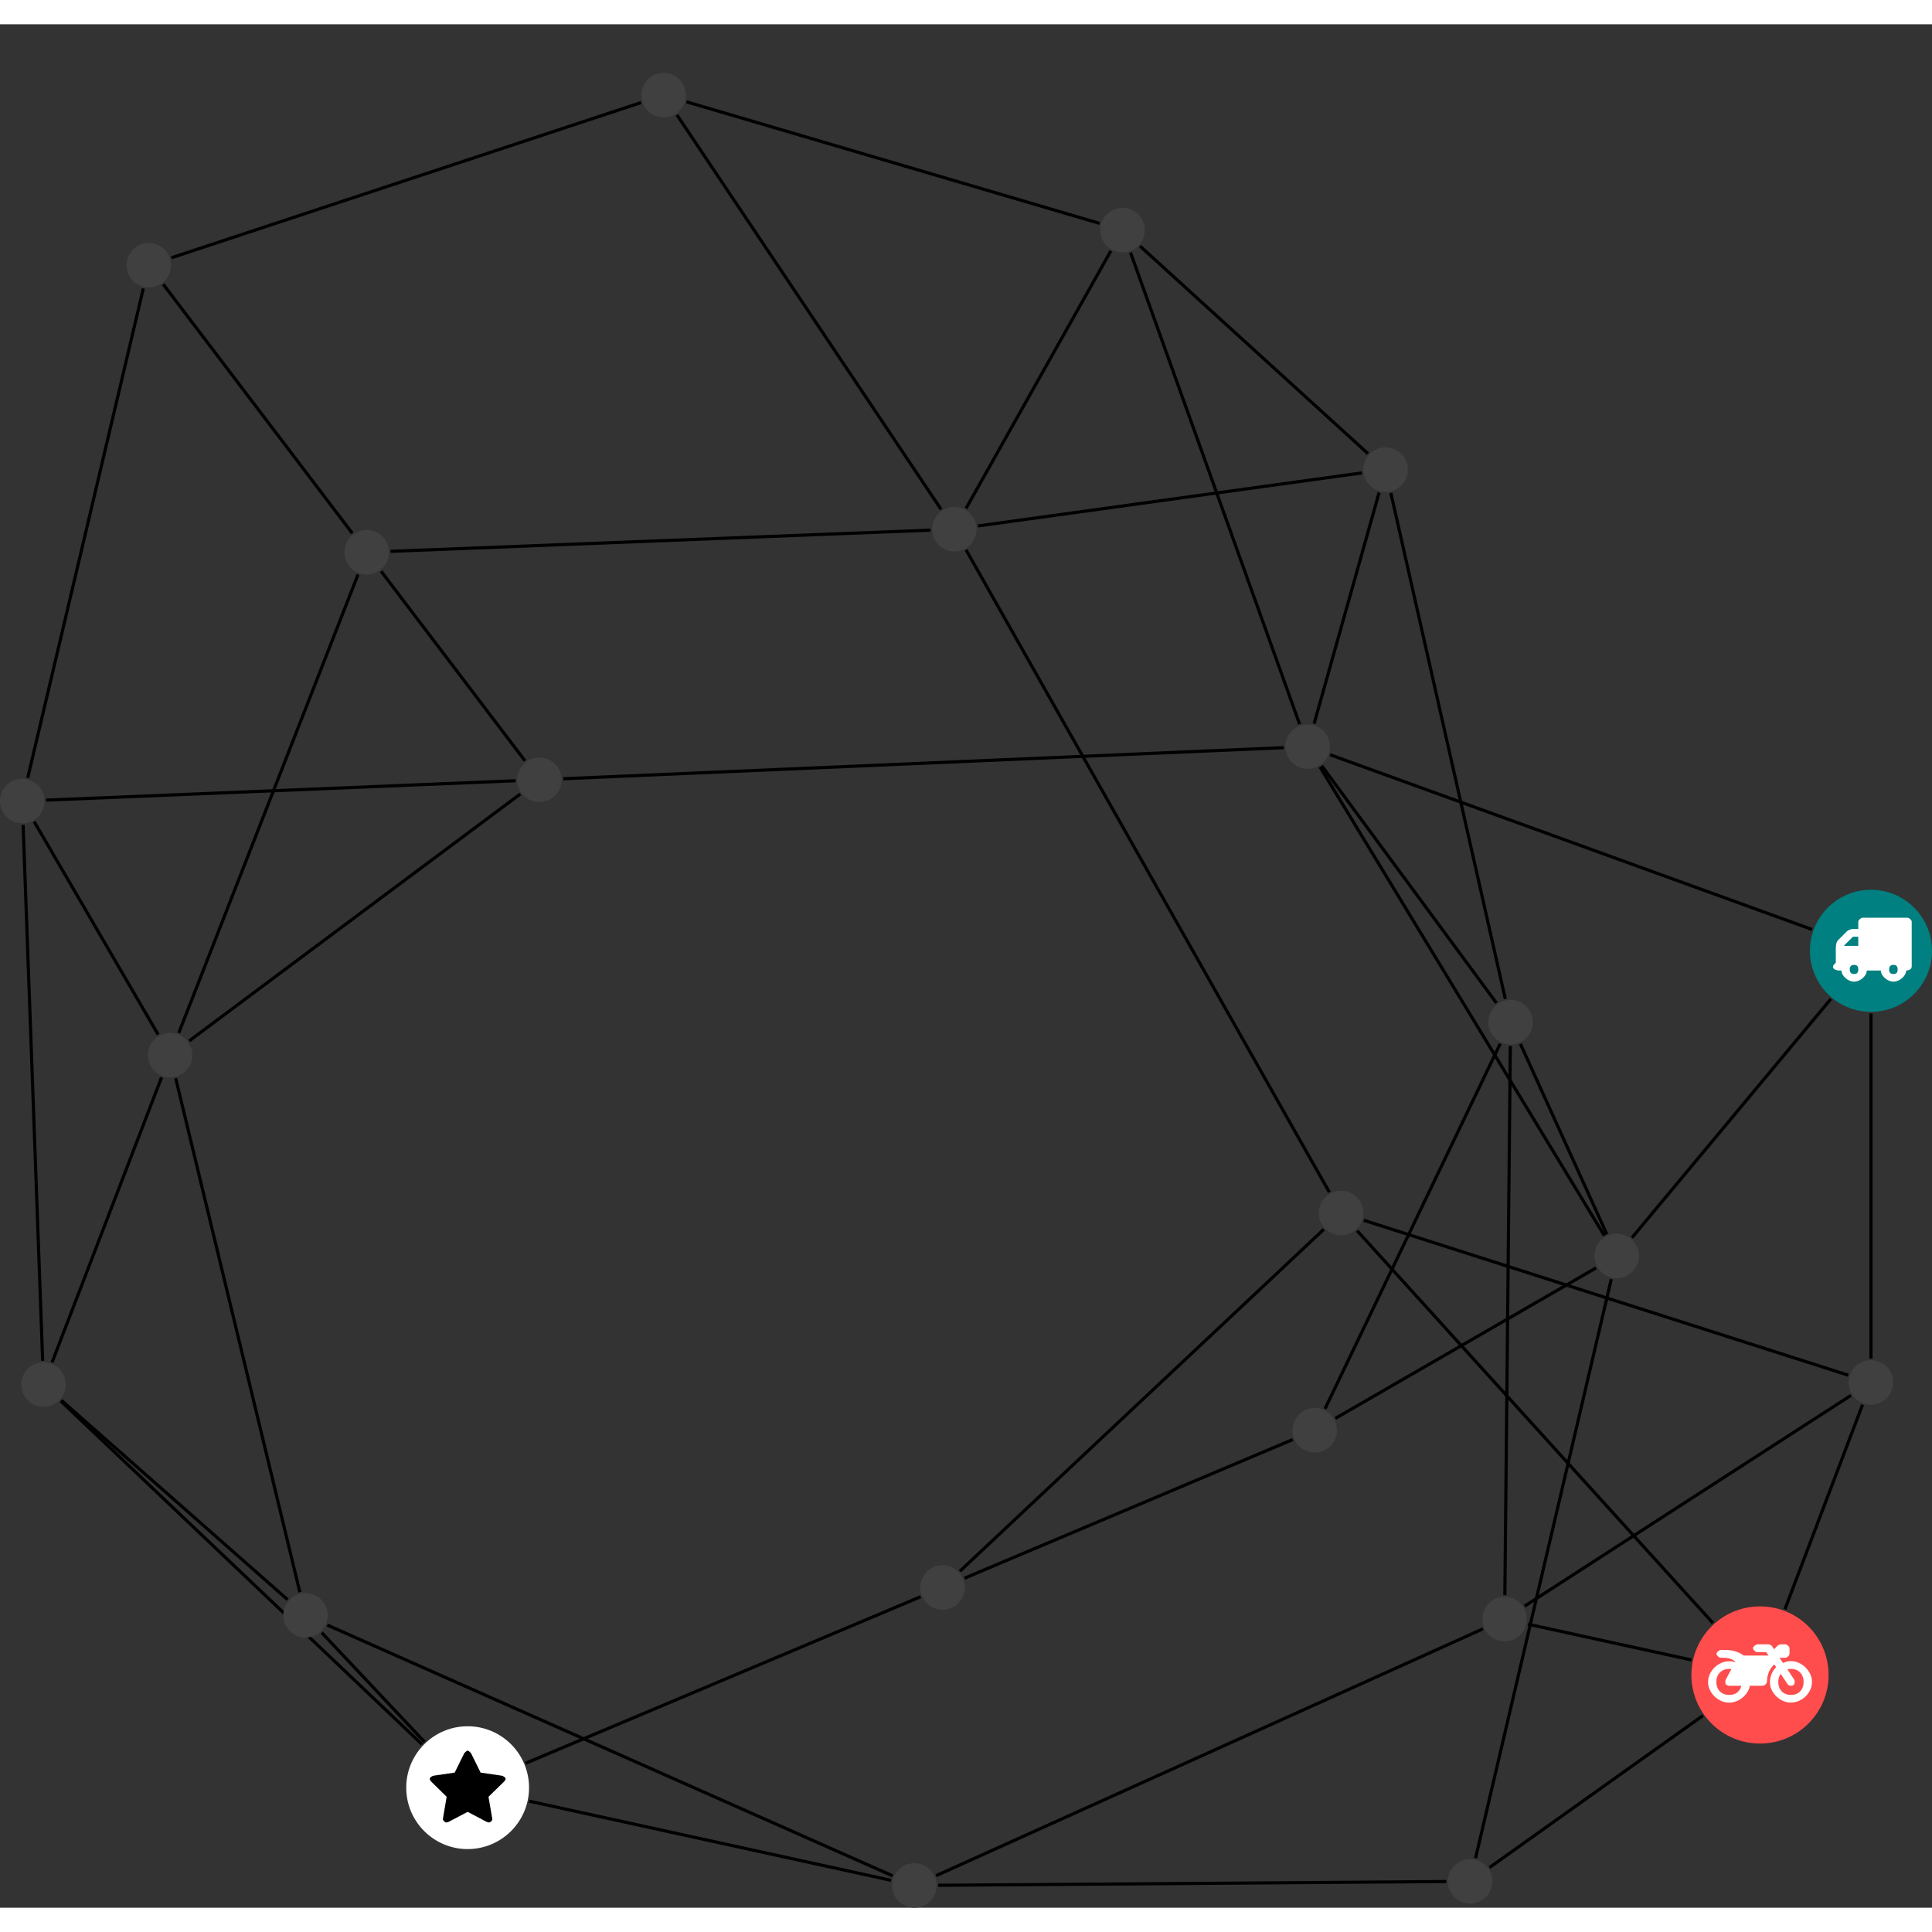 <?xml version="1.0" encoding="UTF-8"?>
<svg xmlns="http://www.w3.org/2000/svg" xmlns:xlink="http://www.w3.org/1999/xlink" width="244.617pt" height="244.617pt" viewBox="0.000 -6.149 244.617 238.468" version="1.1">
<rect x="0.000" y="-6.149" width="244.617" height="238.468" fill="#333333" stroke="none"/>
<defs>
<g>
<symbol overflow="visible" id="glyph0-0">
<path style="stroke:none;" d="M 1.422 -0.75 L 1.422 -7.922 L 3.562 -7.922 L 3.562 -0.891 L 1.422 -0.891 Z M 0.625 0 L 4.531 0 L 4.531 -8.812 L 0.438 -8.812 L 0.438 0 Z M 0.625 0 "/>
</symbol>
<symbol overflow="visible" id="glyph0-1">
<path style="stroke:none;" d="M 3.375 -0.844 C 3.375 -0.453 3.234 -0.266 2.844 -0.266 C 2.469 -0.266 2.297 -0.453 2.297 -0.844 C 2.297 -1.219 2.469 -1.422 2.844 -1.422 C 3.234 -1.422 3.375 -1.219 3.375 -0.844 Z M 1.594 -3.688 L 1.594 -3.859 C 1.594 -3.875 1.578 -3.875 1.594 -3.891 L 2.688 -4.969 C 2.703 -5 2.656 -4.984 2.688 -4.984 L 3.375 -4.984 L 3.375 -3.828 L 1.594 -3.828 Z M 8.359 -0.844 C 8.359 -0.453 8.219 -0.266 7.828 -0.266 C 7.453 -0.266 7.281 -0.453 7.281 -0.844 C 7.281 -1.219 7.453 -1.422 7.828 -1.422 C 8.219 -1.422 8.359 -1.219 8.359 -0.844 Z M 10.141 -6.891 C 10.141 -7.094 9.812 -7.391 9.609 -7.391 L 3.922 -7.391 C 3.719 -7.391 3.375 -7.094 3.375 -6.891 L 3.375 -5.969 L 2.672 -5.969 C 2.469 -5.969 2.078 -5.812 1.938 -5.672 L 0.844 -4.578 C 0.531 -4.266 0.531 -3.734 0.531 -3.328 L 0.531 -1.688 C 0.516 -1.688 0.172 -1.391 0.172 -1.203 C 0.172 -0.781 0.781 -0.703 1.062 -0.703 L 1.25 -0.703 C 1.25 -0.047 2.062 0.703 2.844 0.703 C 3.641 0.703 4.453 -0.047 4.453 -0.703 L 6.234 -0.703 C 6.234 -0.047 7.047 0.703 7.828 0.703 C 8.625 0.703 9.438 -0.047 9.438 -0.703 C 9.547 -0.703 10.141 -0.781 10.141 -1.203 Z M 10.141 -6.891 "/>
</symbol>
<symbol overflow="visible" id="glyph0-2">
<path style="stroke:none;" d="M 12.969 -2.906 C 12.844 -3.984 11.859 -5.016 10.781 -5.219 C 10.234 -5.328 9.703 -5.219 9.328 -5.031 L 8.875 -5.688 L 9.609 -5.688 C 9.812 -5.688 10.141 -5.984 10.141 -6.188 L 10.141 -6.891 C 10.141 -7.094 9.812 -7.391 9.609 -7.391 L 9.047 -7.391 C 8.969 -7.391 8.734 -7.312 8.656 -7.25 L 8.188 -6.766 L 7.891 -7.203 C 7.828 -7.281 7.594 -7.391 7.484 -7.391 L 6.078 -7.391 C 5.906 -7.391 5.547 -7.125 5.516 -6.953 C 5.484 -6.734 5.828 -6.406 6.047 -6.406 L 7.188 -6.406 L 7.484 -5.969 L 4.344 -5.969 C 4.141 -6.125 3.375 -6.672 2.141 -6.672 L 1.422 -6.672 C 1.219 -6.672 0.891 -6.375 0.891 -6.188 C 0.891 -5.984 1.219 -5.688 1.422 -5.688 L 1.781 -5.688 C 2.484 -5.688 2.906 -5.516 3.281 -5.188 L 3.25 -5.141 C 3.078 -5.188 2.797 -5.25 2.5 -5.25 C 1.109 -5.25 -0.172 -4 -0.172 -2.625 C -0.172 -1.25 1.109 0 2.5 0 C 3.75 0 4.953 -1.062 5.109 -2.141 L 6.766 -2.141 C 6.969 -2.141 7.281 -2.438 7.281 -2.625 C 7.281 -3.609 7.688 -4.391 8.219 -4.844 L 8.453 -4.5 C 7.969 -4.062 7.578 -3.203 7.672 -2.359 C 7.781 -1.172 8.969 -0.094 10.141 -0.016 C 11.703 0.094 13.156 -1.344 12.969 -2.906 Z M 2.5 -0.984 C 1.516 -0.984 0.875 -1.641 0.875 -2.625 C 0.875 -3.594 1.516 -4.281 2.5 -4.281 C 2.672 -4.281 2.844 -4.234 2.781 -4.25 L 2.047 -2.891 C 2 -2.781 2 -2.469 2.047 -2.359 C 2.125 -2.25 2.375 -2.141 2.5 -2.141 L 4.031 -2.141 C 3.891 -1.453 3.344 -0.984 2.5 -0.984 Z M 10.328 -0.984 C 9.344 -0.984 8.719 -1.641 8.719 -2.625 C 8.719 -3.109 8.859 -3.469 9.031 -3.641 L 9.906 -2.328 C 9.969 -2.219 10.203 -2.141 10.328 -2.141 C 10.391 -2.141 10.594 -2.188 10.641 -2.234 C 10.812 -2.344 10.844 -2.75 10.734 -2.922 L 9.875 -4.219 C 9.859 -4.219 10.094 -4.281 10.328 -4.281 C 11.297 -4.281 11.922 -3.594 11.922 -2.625 C 11.922 -1.641 11.297 -0.984 10.328 -0.984 Z M 10.328 -0.984 "/>
</symbol>
<symbol overflow="visible" id="glyph0-3">
<path style="stroke:none;" d="M 9.438 -5.078 C 9.438 -5.25 9.078 -5.453 8.938 -5.469 L 6.266 -5.859 L 5.078 -8.266 C 5.031 -8.375 4.75 -8.641 4.625 -8.641 C 4.5 -8.641 4.234 -8.375 4.172 -8.266 L 2.984 -5.859 L 0.312 -5.469 C 0.172 -5.453 -0.172 -5.25 -0.172 -5.078 C -0.172 -4.969 -0.062 -4.781 0.016 -4.719 L 1.969 -2.797 L 1.5 -0.062 C 1.5 -0.016 1.5 0.016 1.5 0.047 C 1.5 0.203 1.75 0.453 1.906 0.453 C 1.984 0.453 2.188 0.406 2.25 0.359 L 4.625 -0.891 L 7 0.359 C 7.062 0.406 7.266 0.453 7.344 0.453 C 7.5 0.453 7.75 0.203 7.75 0.047 C 7.75 0.016 7.75 -0.016 7.734 -0.062 L 7.266 -2.797 L 9.234 -4.719 C 9.297 -4.781 9.438 -4.969 9.438 -5.078 Z M 9.438 -5.078 "/>
</symbol>
</g>
<clipPath id="clip1">
  <path d="M 182 202 L 222 202 L 222 232.32 L 182 232.32 Z M 182 202 "/>
</clipPath>
<clipPath id="clip2">
  <path d="M 112 191 L 194 191 L 194 232.32 L 112 232.32 Z M 112 191 "/>
</clipPath>
<clipPath id="clip3">
  <path d="M 113 223 L 189 223 L 189 232.32 L 113 232.32 Z M 113 223 "/>
</clipPath>
<clipPath id="clip4">
  <path d="M 61 213 L 119 213 L 119 232.32 L 61 232.32 Z M 61 213 "/>
</clipPath>
<clipPath id="clip5">
  <path d="M 35 190 L 119 190 L 119 232.32 L 35 232.32 Z M 35 190 "/>
</clipPath>
<clipPath id="clip6">
  <path d="M 229 103 L 244.617 103 L 244.617 119 L 229 119 Z M 229 103 "/>
</clipPath>
<clipPath id="clip7">
  <path d="M 112 226 L 119 226 L 119 232.32 L 112 232.32 Z M 112 226 "/>
</clipPath>
</defs>
<g id="surface1">
<path style="fill:none;stroke-width:0.399;stroke-linecap:butt;stroke-linejoin:miter;stroke:rgb(0%,0%,0%);stroke-opacity:1;stroke-miterlimit:10;" d="M 0.002 -7.928 L 0.002 -51.635 " transform="matrix(1,0,0,-1,236.889,111.162)"/>
<path style="fill:none;stroke-width:0.399;stroke-linecap:butt;stroke-linejoin:miter;stroke:rgb(0%,0%,0%);stroke-opacity:1;stroke-miterlimit:10;" d="M -7.455 2.701 L -68.487 24.826 " transform="matrix(1,0,0,-1,236.889,111.162)"/>
<path style="fill:none;stroke-width:0.399;stroke-linecap:butt;stroke-linejoin:miter;stroke:rgb(0%,0%,0%);stroke-opacity:1;stroke-miterlimit:10;" d="M -5.077 -6.092 L -30.26 -36.322 " transform="matrix(1,0,0,-1,236.889,111.162)"/>
<path style="fill:none;stroke-width:0.399;stroke-linecap:butt;stroke-linejoin:miter;stroke:rgb(0%,0%,0%);stroke-opacity:1;stroke-miterlimit:10;" d="M -64.213 -34.119 L -2.873 -53.733 " transform="matrix(1,0,0,-1,236.889,111.162)"/>
<path style="fill:none;stroke-width:0.399;stroke-linecap:butt;stroke-linejoin:miter;stroke:rgb(0%,0%,0%);stroke-opacity:1;stroke-miterlimit:10;" d="M -65.061 -35.436 L -20.018 -85.108 " transform="matrix(1,0,0,-1,236.889,111.162)"/>
<path style="fill:none;stroke-width:0.399;stroke-linecap:butt;stroke-linejoin:miter;stroke:rgb(0%,0%,0%);stroke-opacity:1;stroke-miterlimit:10;" d="M -68.573 -30.572 L -114.569 50.756 " transform="matrix(1,0,0,-1,236.889,111.162)"/>
<path style="fill:none;stroke-width:0.399;stroke-linecap:butt;stroke-linejoin:miter;stroke:rgb(0%,0%,0%);stroke-opacity:1;stroke-miterlimit:10;" d="M -69.284 -35.268 L -115.35 -78.545 " transform="matrix(1,0,0,-1,236.889,111.162)"/>
<path style="fill:none;stroke-width:0.399;stroke-linecap:butt;stroke-linejoin:miter;stroke:rgb(0%,0%,0%);stroke-opacity:1;stroke-miterlimit:10;" d="M -1.069 -57.475 L -10.897 -83.377 " transform="matrix(1,0,0,-1,236.889,111.162)"/>
<path style="fill:none;stroke-width:0.399;stroke-linecap:butt;stroke-linejoin:miter;stroke:rgb(0%,0%,0%);stroke-opacity:1;stroke-miterlimit:10;" d="M -2.534 -56.291 L -43.85 -82.971 " transform="matrix(1,0,0,-1,236.889,111.162)"/>
<path style="fill:none;stroke-width:0.399;stroke-linecap:butt;stroke-linejoin:miter;stroke:rgb(0%,0%,0%);stroke-opacity:1;stroke-miterlimit:10;" d="M -22.733 -89.787 L -43.436 -85.256 " transform="matrix(1,0,0,-1,236.889,111.162)"/>
<g clip-path="url(#clip1)" clip-rule="nonzero">
<path style="fill:none;stroke-width:0.399;stroke-linecap:butt;stroke-linejoin:miter;stroke:rgb(0%,0%,0%);stroke-opacity:1;stroke-miterlimit:10;" d="M -21.291 -96.842 L -48.295 -116.068 " transform="matrix(1,0,0,-1,236.889,111.162)"/>
</g>
<g clip-path="url(#clip2)" clip-rule="nonzero">
<path style="fill:none;stroke-width:0.399;stroke-linecap:butt;stroke-linejoin:miter;stroke:rgb(0%,0%,0%);stroke-opacity:1;stroke-miterlimit:10;" d="M -49.135 -85.85 L -118.369 -117.1 " transform="matrix(1,0,0,-1,236.889,111.162)"/>
</g>
<path style="fill:none;stroke-width:0.399;stroke-linecap:butt;stroke-linejoin:miter;stroke:rgb(0%,0%,0%);stroke-opacity:1;stroke-miterlimit:10;" d="M -46.354 -81.592 L -45.662 -12.049 " transform="matrix(1,0,0,-1,236.889,111.162)"/>
<g clip-path="url(#clip3)" clip-rule="nonzero">
<path style="fill:none;stroke-width:0.399;stroke-linecap:butt;stroke-linejoin:miter;stroke:rgb(0%,0%,0%);stroke-opacity:1;stroke-miterlimit:10;" d="M -53.772 -117.842 L -118.104 -118.318 " transform="matrix(1,0,0,-1,236.889,111.162)"/>
</g>
<path style="fill:none;stroke-width:0.399;stroke-linecap:butt;stroke-linejoin:miter;stroke:rgb(0%,0%,0%);stroke-opacity:1;stroke-miterlimit:10;" d="M -50.065 -114.881 L -32.881 -41.576 " transform="matrix(1,0,0,-1,236.889,111.162)"/>
<g clip-path="url(#clip4)" clip-rule="nonzero">
<path style="fill:none;stroke-width:0.399;stroke-linecap:butt;stroke-linejoin:miter;stroke:rgb(0%,0%,0%);stroke-opacity:1;stroke-miterlimit:10;" d="M -124.069 -117.693 L -169.889 -107.666 " transform="matrix(1,0,0,-1,236.889,111.162)"/>
</g>
<g clip-path="url(#clip5)" clip-rule="nonzero">
<path style="fill:none;stroke-width:0.399;stroke-linecap:butt;stroke-linejoin:miter;stroke:rgb(0%,0%,0%);stroke-opacity:1;stroke-miterlimit:10;" d="M -123.881 -117.115 L -195.455 -85.365 " transform="matrix(1,0,0,-1,236.889,111.162)"/>
</g>
<path style="fill:none;stroke-width:0.399;stroke-linecap:butt;stroke-linejoin:miter;stroke:rgb(0%,0%,0%);stroke-opacity:1;stroke-miterlimit:10;" d="M -183.147 -100.154 L -196.147 -86.338 " transform="matrix(1,0,0,-1,236.889,111.162)"/>
<path style="fill:none;stroke-width:0.399;stroke-linecap:butt;stroke-linejoin:miter;stroke:rgb(0%,0%,0%);stroke-opacity:1;stroke-miterlimit:10;" d="M -183.463 -100.467 L -229.19 -57.002 " transform="matrix(1,0,0,-1,236.889,111.162)"/>
<path style="fill:none;stroke-width:0.399;stroke-linecap:butt;stroke-linejoin:miter;stroke:rgb(0%,0%,0%);stroke-opacity:1;stroke-miterlimit:10;" d="M -170.334 -102.861 L -120.33 -81.783 " transform="matrix(1,0,0,-1,236.889,111.162)"/>
<path style="fill:none;stroke-width:0.399;stroke-linecap:butt;stroke-linejoin:miter;stroke:rgb(0%,0%,0%);stroke-opacity:1;stroke-miterlimit:10;" d="M -200.479 -82.147 L -229.112 -56.916 " transform="matrix(1,0,0,-1,236.889,111.162)"/>
<path style="fill:none;stroke-width:0.399;stroke-linecap:butt;stroke-linejoin:miter;stroke:rgb(0%,0%,0%);stroke-opacity:1;stroke-miterlimit:10;" d="M -198.924 -81.205 L -214.643 -16.143 " transform="matrix(1,0,0,-1,236.889,111.162)"/>
<path style="fill:none;stroke-width:0.399;stroke-linecap:butt;stroke-linejoin:miter;stroke:rgb(0%,0%,0%);stroke-opacity:1;stroke-miterlimit:10;" d="M -230.295 -52.104 L -216.432 -16.026 " transform="matrix(1,0,0,-1,236.889,111.162)"/>
<path style="fill:none;stroke-width:0.399;stroke-linecap:butt;stroke-linejoin:miter;stroke:rgb(0%,0%,0%);stroke-opacity:1;stroke-miterlimit:10;" d="M -231.487 -51.908 L -233.963 15.943 " transform="matrix(1,0,0,-1,236.889,111.162)"/>
<path style="fill:none;stroke-width:0.399;stroke-linecap:butt;stroke-linejoin:miter;stroke:rgb(0%,0%,0%);stroke-opacity:1;stroke-miterlimit:10;" d="M -216.869 -10.6 L -232.557 16.349 " transform="matrix(1,0,0,-1,236.889,111.162)"/>
<path style="fill:none;stroke-width:0.399;stroke-linecap:butt;stroke-linejoin:miter;stroke:rgb(0%,0%,0%);stroke-opacity:1;stroke-miterlimit:10;" d="M -212.932 -11.404 L -171.014 19.853 " transform="matrix(1,0,0,-1,236.889,111.162)"/>
<path style="fill:none;stroke-width:0.399;stroke-linecap:butt;stroke-linejoin:miter;stroke:rgb(0%,0%,0%);stroke-opacity:1;stroke-miterlimit:10;" d="M -214.252 -10.397 L -191.557 47.65 " transform="matrix(1,0,0,-1,236.889,111.162)"/>
<path style="fill:none;stroke-width:0.399;stroke-linecap:butt;stroke-linejoin:miter;stroke:rgb(0%,0%,0%);stroke-opacity:1;stroke-miterlimit:10;" d="M -231.057 19.08 L -171.612 21.533 " transform="matrix(1,0,0,-1,236.889,111.162)"/>
<path style="fill:none;stroke-width:0.399;stroke-linecap:butt;stroke-linejoin:miter;stroke:rgb(0%,0%,0%);stroke-opacity:1;stroke-miterlimit:10;" d="M -233.381 21.892 L -218.744 83.861 " transform="matrix(1,0,0,-1,236.889,111.162)"/>
<path style="fill:none;stroke-width:0.399;stroke-linecap:butt;stroke-linejoin:miter;stroke:rgb(0%,0%,0%);stroke-opacity:1;stroke-miterlimit:10;" d="M -170.42 24.06 L -188.635 48.057 " transform="matrix(1,0,0,-1,236.889,111.162)"/>
<path style="fill:none;stroke-width:0.399;stroke-linecap:butt;stroke-linejoin:miter;stroke:rgb(0%,0%,0%);stroke-opacity:1;stroke-miterlimit:10;" d="M -165.58 21.787 L -74.338 25.724 " transform="matrix(1,0,0,-1,236.889,111.162)"/>
<path style="fill:none;stroke-width:0.399;stroke-linecap:butt;stroke-linejoin:miter;stroke:rgb(0%,0%,0%);stroke-opacity:1;stroke-miterlimit:10;" d="M -216.225 84.396 L -192.284 52.865 " transform="matrix(1,0,0,-1,236.889,111.162)"/>
<path style="fill:none;stroke-width:0.399;stroke-linecap:butt;stroke-linejoin:miter;stroke:rgb(0%,0%,0%);stroke-opacity:1;stroke-miterlimit:10;" d="M -215.186 87.748 L -155.729 107.396 " transform="matrix(1,0,0,-1,236.889,111.162)"/>
<path style="fill:none;stroke-width:0.399;stroke-linecap:butt;stroke-linejoin:miter;stroke:rgb(0%,0%,0%);stroke-opacity:1;stroke-miterlimit:10;" d="M -187.444 50.58 L -119.069 53.264 " transform="matrix(1,0,0,-1,236.889,111.162)"/>
<path style="fill:none;stroke-width:0.399;stroke-linecap:butt;stroke-linejoin:miter;stroke:rgb(0%,0%,0%);stroke-opacity:1;stroke-miterlimit:10;" d="M -149.967 107.494 L -97.662 92.1 " transform="matrix(1,0,0,-1,236.889,111.162)"/>
<path style="fill:none;stroke-width:0.399;stroke-linecap:butt;stroke-linejoin:miter;stroke:rgb(0%,0%,0%);stroke-opacity:1;stroke-miterlimit:10;" d="M -151.182 105.838 L -117.733 55.889 " transform="matrix(1,0,0,-1,236.889,111.162)"/>
<path style="fill:none;stroke-width:0.399;stroke-linecap:butt;stroke-linejoin:miter;stroke:rgb(0%,0%,0%);stroke-opacity:1;stroke-miterlimit:10;" d="M -96.244 88.615 L -114.576 56.014 " transform="matrix(1,0,0,-1,236.889,111.162)"/>
<path style="fill:none;stroke-width:0.399;stroke-linecap:butt;stroke-linejoin:miter;stroke:rgb(0%,0%,0%);stroke-opacity:1;stroke-miterlimit:10;" d="M -92.534 89.217 L -63.69 62.955 " transform="matrix(1,0,0,-1,236.889,111.162)"/>
<path style="fill:none;stroke-width:0.399;stroke-linecap:butt;stroke-linejoin:miter;stroke:rgb(0%,0%,0%);stroke-opacity:1;stroke-miterlimit:10;" d="M -93.748 88.404 L -72.342 28.697 " transform="matrix(1,0,0,-1,236.889,111.162)"/>
<path style="fill:none;stroke-width:0.399;stroke-linecap:butt;stroke-linejoin:miter;stroke:rgb(0%,0%,0%);stroke-opacity:1;stroke-miterlimit:10;" d="M -113.065 53.795 L -64.448 60.51 " transform="matrix(1,0,0,-1,236.889,111.162)"/>
<path style="fill:none;stroke-width:0.399;stroke-linecap:butt;stroke-linejoin:miter;stroke:rgb(0%,0%,0%);stroke-opacity:1;stroke-miterlimit:10;" d="M -60.791 57.978 L -46.299 -6.088 " transform="matrix(1,0,0,-1,236.889,111.162)"/>
<path style="fill:none;stroke-width:0.399;stroke-linecap:butt;stroke-linejoin:miter;stroke:rgb(0%,0%,0%);stroke-opacity:1;stroke-miterlimit:10;" d="M -62.276 58.017 L -70.506 28.76 " transform="matrix(1,0,0,-1,236.889,111.162)"/>
<path style="fill:none;stroke-width:0.399;stroke-linecap:butt;stroke-linejoin:miter;stroke:rgb(0%,0%,0%);stroke-opacity:1;stroke-miterlimit:10;" d="M -47.424 -6.604 L -69.537 23.424 " transform="matrix(1,0,0,-1,236.889,111.162)"/>
<path style="fill:none;stroke-width:0.399;stroke-linecap:butt;stroke-linejoin:miter;stroke:rgb(0%,0%,0%);stroke-opacity:1;stroke-miterlimit:10;" d="M -46.94 -11.756 L -69.123 -57.986 " transform="matrix(1,0,0,-1,236.889,111.162)"/>
<path style="fill:none;stroke-width:0.399;stroke-linecap:butt;stroke-linejoin:miter;stroke:rgb(0%,0%,0%);stroke-opacity:1;stroke-miterlimit:10;" d="M -44.385 -11.783 L -33.44 -35.893 " transform="matrix(1,0,0,-1,236.889,111.162)"/>
<path style="fill:none;stroke-width:0.399;stroke-linecap:butt;stroke-linejoin:miter;stroke:rgb(0%,0%,0%);stroke-opacity:1;stroke-miterlimit:10;" d="M -69.76 23.275 L -33.756 -36.061 " transform="matrix(1,0,0,-1,236.889,111.162)"/>
<path style="fill:none;stroke-width:0.399;stroke-linecap:butt;stroke-linejoin:miter;stroke:rgb(0%,0%,0%);stroke-opacity:1;stroke-miterlimit:10;" d="M -67.815 -59.201 L -34.807 -40.147 " transform="matrix(1,0,0,-1,236.889,111.162)"/>
<path style="fill:none;stroke-width:0.399;stroke-linecap:butt;stroke-linejoin:miter;stroke:rgb(0%,0%,0%);stroke-opacity:1;stroke-miterlimit:10;" d="M -73.209 -61.881 L -114.772 -79.436 " transform="matrix(1,0,0,-1,236.889,111.162)"/>
<g clip-path="url(#clip6)" clip-rule="nonzero">
<path style=" stroke:none;fill-rule:nonzero;fill:rgb(0%,50%,50%);fill-opacity:1;" d="M 244.617 111.16 C 244.617 106.895 241.156 103.434 236.891 103.434 C 232.621 103.434 229.16 106.895 229.16 111.16 C 229.16 115.43 232.621 118.891 236.891 118.891 C 241.156 118.891 244.617 115.43 244.617 111.16 Z M 244.617 111.16 "/>
</g>
<g style="fill:rgb(100%,100%,100%);fill-opacity:1;">
  <use xlink:href="#glyph0-1" x="231.907" y="114.365"/>
</g>
<path style=" stroke:none;fill-rule:nonzero;fill:rgb(25%,25%,25%);fill-opacity:1;" d="M 172.621 144.363 C 172.621 142.805 171.359 141.543 169.805 141.543 C 168.246 141.543 166.984 142.805 166.984 144.363 C 166.984 145.918 168.246 147.18 169.805 147.18 C 171.359 147.18 172.621 145.918 172.621 144.363 Z M 172.621 144.363 "/>
<path style=" stroke:none;fill-rule:nonzero;fill:rgb(25%,25%,25%);fill-opacity:1;" d="M 239.707 165.812 C 239.707 164.258 238.445 162.996 236.891 162.996 C 235.332 162.996 234.07 164.258 234.07 165.812 C 234.07 167.371 235.332 168.633 236.891 168.633 C 238.445 168.633 239.707 167.371 239.707 165.812 Z M 239.707 165.812 "/>
<path style=" stroke:none;fill-rule:nonzero;fill:rgb(100%,29.999%,29.999%);fill-opacity:1;" d="M 231.523 202.852 C 231.523 198.051 227.637 194.164 222.84 194.164 C 218.039 194.164 214.152 198.051 214.152 202.852 C 214.152 207.648 218.039 211.535 222.84 211.535 C 227.637 211.535 231.523 207.648 231.523 202.852 Z M 231.523 202.852 "/>
<g style="fill:rgb(100%,100%,100%);fill-opacity:1;">
  <use xlink:href="#glyph0-2" x="216.437" y="206.361"/>
</g>
<path style=" stroke:none;fill-rule:nonzero;fill:rgb(25%,25%,25%);fill-opacity:1;" d="M 193.32 195.77 C 193.32 194.211 192.059 192.949 190.504 192.949 C 188.949 192.949 187.688 194.211 187.688 195.77 C 187.688 197.324 188.949 198.586 190.504 198.586 C 192.059 198.586 193.32 197.324 193.32 195.77 Z M 193.32 195.77 "/>
<path style=" stroke:none;fill-rule:nonzero;fill:rgb(25%,25%,25%);fill-opacity:1;" d="M 188.953 228.98 C 188.953 227.422 187.691 226.16 186.137 226.16 C 184.578 226.16 183.316 227.422 183.316 228.98 C 183.316 230.535 184.578 231.797 186.137 231.797 C 187.691 231.797 188.953 230.535 188.953 228.98 Z M 188.953 228.98 "/>
<g clip-path="url(#clip7)" clip-rule="nonzero">
<path style=" stroke:none;fill-rule:nonzero;fill:rgb(25%,25%,25%);fill-opacity:1;" d="M 118.586 229.5 C 118.586 227.945 117.324 226.684 115.77 226.684 C 114.211 226.684 112.949 227.945 112.949 229.5 C 112.949 231.059 114.211 232.32 115.77 232.32 C 117.324 232.32 118.586 231.059 118.586 229.5 Z M 118.586 229.5 "/>
</g>
<path style=" stroke:none;fill-rule:nonzero;fill:rgb(100%,100%,100%);fill-opacity:1;" d="M 66.984 217.121 C 66.984 212.828 63.504 209.344 59.207 209.344 C 54.914 209.344 51.434 212.828 51.434 217.121 C 51.434 221.414 54.914 224.895 59.207 224.895 C 63.504 224.895 66.984 221.414 66.984 217.121 Z M 66.984 217.121 "/>
<g style="fill:rgb(0%,0%,0%);fill-opacity:1;">
  <use xlink:href="#glyph0-3" x="54.585" y="221.071"/>
</g>
<path style=" stroke:none;fill-rule:nonzero;fill:rgb(25%,25%,25%);fill-opacity:1;" d="M 41.492 195.301 C 41.492 193.746 40.23 192.484 38.676 192.484 C 37.121 192.484 35.859 193.746 35.859 195.301 C 35.859 196.855 37.121 198.117 38.676 198.117 C 40.23 198.117 41.492 196.855 41.492 195.301 Z M 41.492 195.301 "/>
<path style=" stroke:none;fill-rule:nonzero;fill:rgb(25%,25%,25%);fill-opacity:1;" d="M 8.332 166.086 C 8.332 164.527 7.07 163.266 5.516 163.266 C 3.957 163.266 2.695 164.527 2.695 166.086 C 2.695 167.641 3.957 168.902 5.516 168.902 C 7.07 168.902 8.332 167.641 8.332 166.086 Z M 8.332 166.086 "/>
<path style=" stroke:none;fill-rule:nonzero;fill:rgb(25%,25%,25%);fill-opacity:1;" d="M 24.359 124.371 C 24.359 122.816 23.098 121.555 21.539 121.555 C 19.984 121.555 18.723 122.816 18.723 124.371 C 18.723 125.926 19.984 127.188 21.539 127.188 C 23.098 127.188 24.359 125.926 24.359 124.371 Z M 24.359 124.371 "/>
<path style=" stroke:none;fill-rule:nonzero;fill:rgb(25%,25%,25%);fill-opacity:1;" d="M 5.637 92.203 C 5.637 90.648 4.375 89.387 2.816 89.387 C 1.262 89.387 0 90.648 0 92.203 C 0 93.762 1.262 95.023 2.816 95.023 C 4.375 95.023 5.637 93.762 5.637 92.203 Z M 5.637 92.203 "/>
<path style=" stroke:none;fill-rule:nonzero;fill:rgb(25%,25%,25%);fill-opacity:1;" d="M 71.113 89.504 C 71.113 87.949 69.852 86.688 68.297 86.688 C 66.738 86.688 65.477 87.949 65.477 89.504 C 65.477 91.059 66.738 92.32 68.297 92.32 C 69.852 92.32 71.113 91.059 71.113 89.504 Z M 71.113 89.504 "/>
<path style=" stroke:none;fill-rule:nonzero;fill:rgb(25%,25%,25%);fill-opacity:1;" d="M 21.66 24.363 C 21.66 22.805 20.398 21.547 18.84 21.547 C 17.285 21.547 16.023 22.805 16.023 24.363 C 16.023 25.918 17.285 27.18 18.84 27.18 C 20.398 27.18 21.66 25.918 21.66 24.363 Z M 21.66 24.363 "/>
<path style=" stroke:none;fill-rule:nonzero;fill:rgb(25%,25%,25%);fill-opacity:1;" d="M 49.25 60.703 C 49.25 59.145 47.988 57.883 46.43 57.883 C 44.875 57.883 43.613 59.145 43.613 60.703 C 43.613 62.258 44.875 63.52 46.43 63.52 C 47.988 63.52 49.25 62.258 49.25 60.703 Z M 49.25 60.703 "/>
<path style=" stroke:none;fill-rule:nonzero;fill:rgb(25%,25%,25%);fill-opacity:1;" d="M 86.848 2.816 C 86.848 1.262 85.586 0 84.027 0 C 82.473 0 81.211 1.262 81.211 2.816 C 81.211 4.375 82.473 5.637 84.027 5.637 C 85.586 5.637 86.848 4.375 86.848 2.816 Z M 86.848 2.816 "/>
<path style=" stroke:none;fill-rule:nonzero;fill:rgb(25%,25%,25%);fill-opacity:1;" d="M 144.941 19.914 C 144.941 18.359 143.68 17.098 142.125 17.098 C 140.566 17.098 139.305 18.359 139.305 19.914 C 139.305 21.473 140.566 22.734 142.125 22.734 C 143.68 22.734 144.941 21.473 144.941 19.914 Z M 144.941 19.914 "/>
<path style=" stroke:none;fill-rule:nonzero;fill:rgb(25%,25%,25%);fill-opacity:1;" d="M 123.652 57.781 C 123.652 56.227 122.391 54.965 120.836 54.965 C 119.277 54.965 118.016 56.227 118.016 57.781 C 118.016 59.336 119.277 60.598 120.836 60.598 C 122.391 60.598 123.652 59.336 123.652 57.781 Z M 123.652 57.781 "/>
<path style=" stroke:none;fill-rule:nonzero;fill:rgb(25%,25%,25%);fill-opacity:1;" d="M 178.25 50.238 C 178.25 48.684 176.988 47.422 175.43 47.422 C 173.875 47.422 172.613 48.684 172.613 50.238 C 172.613 51.797 173.875 53.059 175.43 53.059 C 176.988 53.059 178.25 51.797 178.25 50.238 Z M 178.25 50.238 "/>
<path style=" stroke:none;fill-rule:nonzero;fill:rgb(25%,25%,25%);fill-opacity:1;" d="M 194.074 120.195 C 194.074 118.637 192.812 117.375 191.258 117.375 C 189.699 117.375 188.438 118.637 188.438 120.195 C 188.438 121.75 189.699 123.012 191.258 123.012 C 192.812 123.012 194.074 121.75 194.074 120.195 Z M 194.074 120.195 "/>
<path style=" stroke:none;fill-rule:nonzero;fill:rgb(25%,25%,25%);fill-opacity:1;" d="M 168.383 85.309 C 168.383 83.75 167.121 82.488 165.562 82.488 C 164.008 82.488 162.746 83.75 162.746 85.309 C 162.746 86.863 164.008 88.125 165.562 88.125 C 167.121 88.125 168.383 86.863 168.383 85.309 Z M 168.383 85.309 "/>
<path style=" stroke:none;fill-rule:nonzero;fill:rgb(25%,25%,25%);fill-opacity:1;" d="M 169.277 171.871 C 169.277 170.312 168.016 169.051 166.461 169.051 C 164.906 169.051 163.645 170.312 163.645 171.871 C 163.645 173.426 164.906 174.688 166.461 174.688 C 168.016 174.688 169.277 173.426 169.277 171.871 Z M 169.277 171.871 "/>
<path style=" stroke:none;fill-rule:nonzero;fill:rgb(25%,25%,25%);fill-opacity:1;" d="M 207.516 149.801 C 207.516 148.246 206.254 146.984 204.695 146.984 C 203.141 146.984 201.879 148.246 201.879 149.801 C 201.879 151.355 203.141 152.617 204.695 152.617 C 206.254 152.617 207.516 151.355 207.516 149.801 Z M 207.516 149.801 "/>
<path style=" stroke:none;fill-rule:nonzero;fill:rgb(25%,25%,25%);fill-opacity:1;" d="M 122.156 191.77 C 122.156 190.215 120.895 188.953 119.34 188.953 C 117.781 188.953 116.52 190.215 116.52 191.77 C 116.52 193.328 117.781 194.59 119.34 194.59 C 120.895 194.59 122.156 193.328 122.156 191.77 Z M 122.156 191.77 "/>
</g>
</svg>
